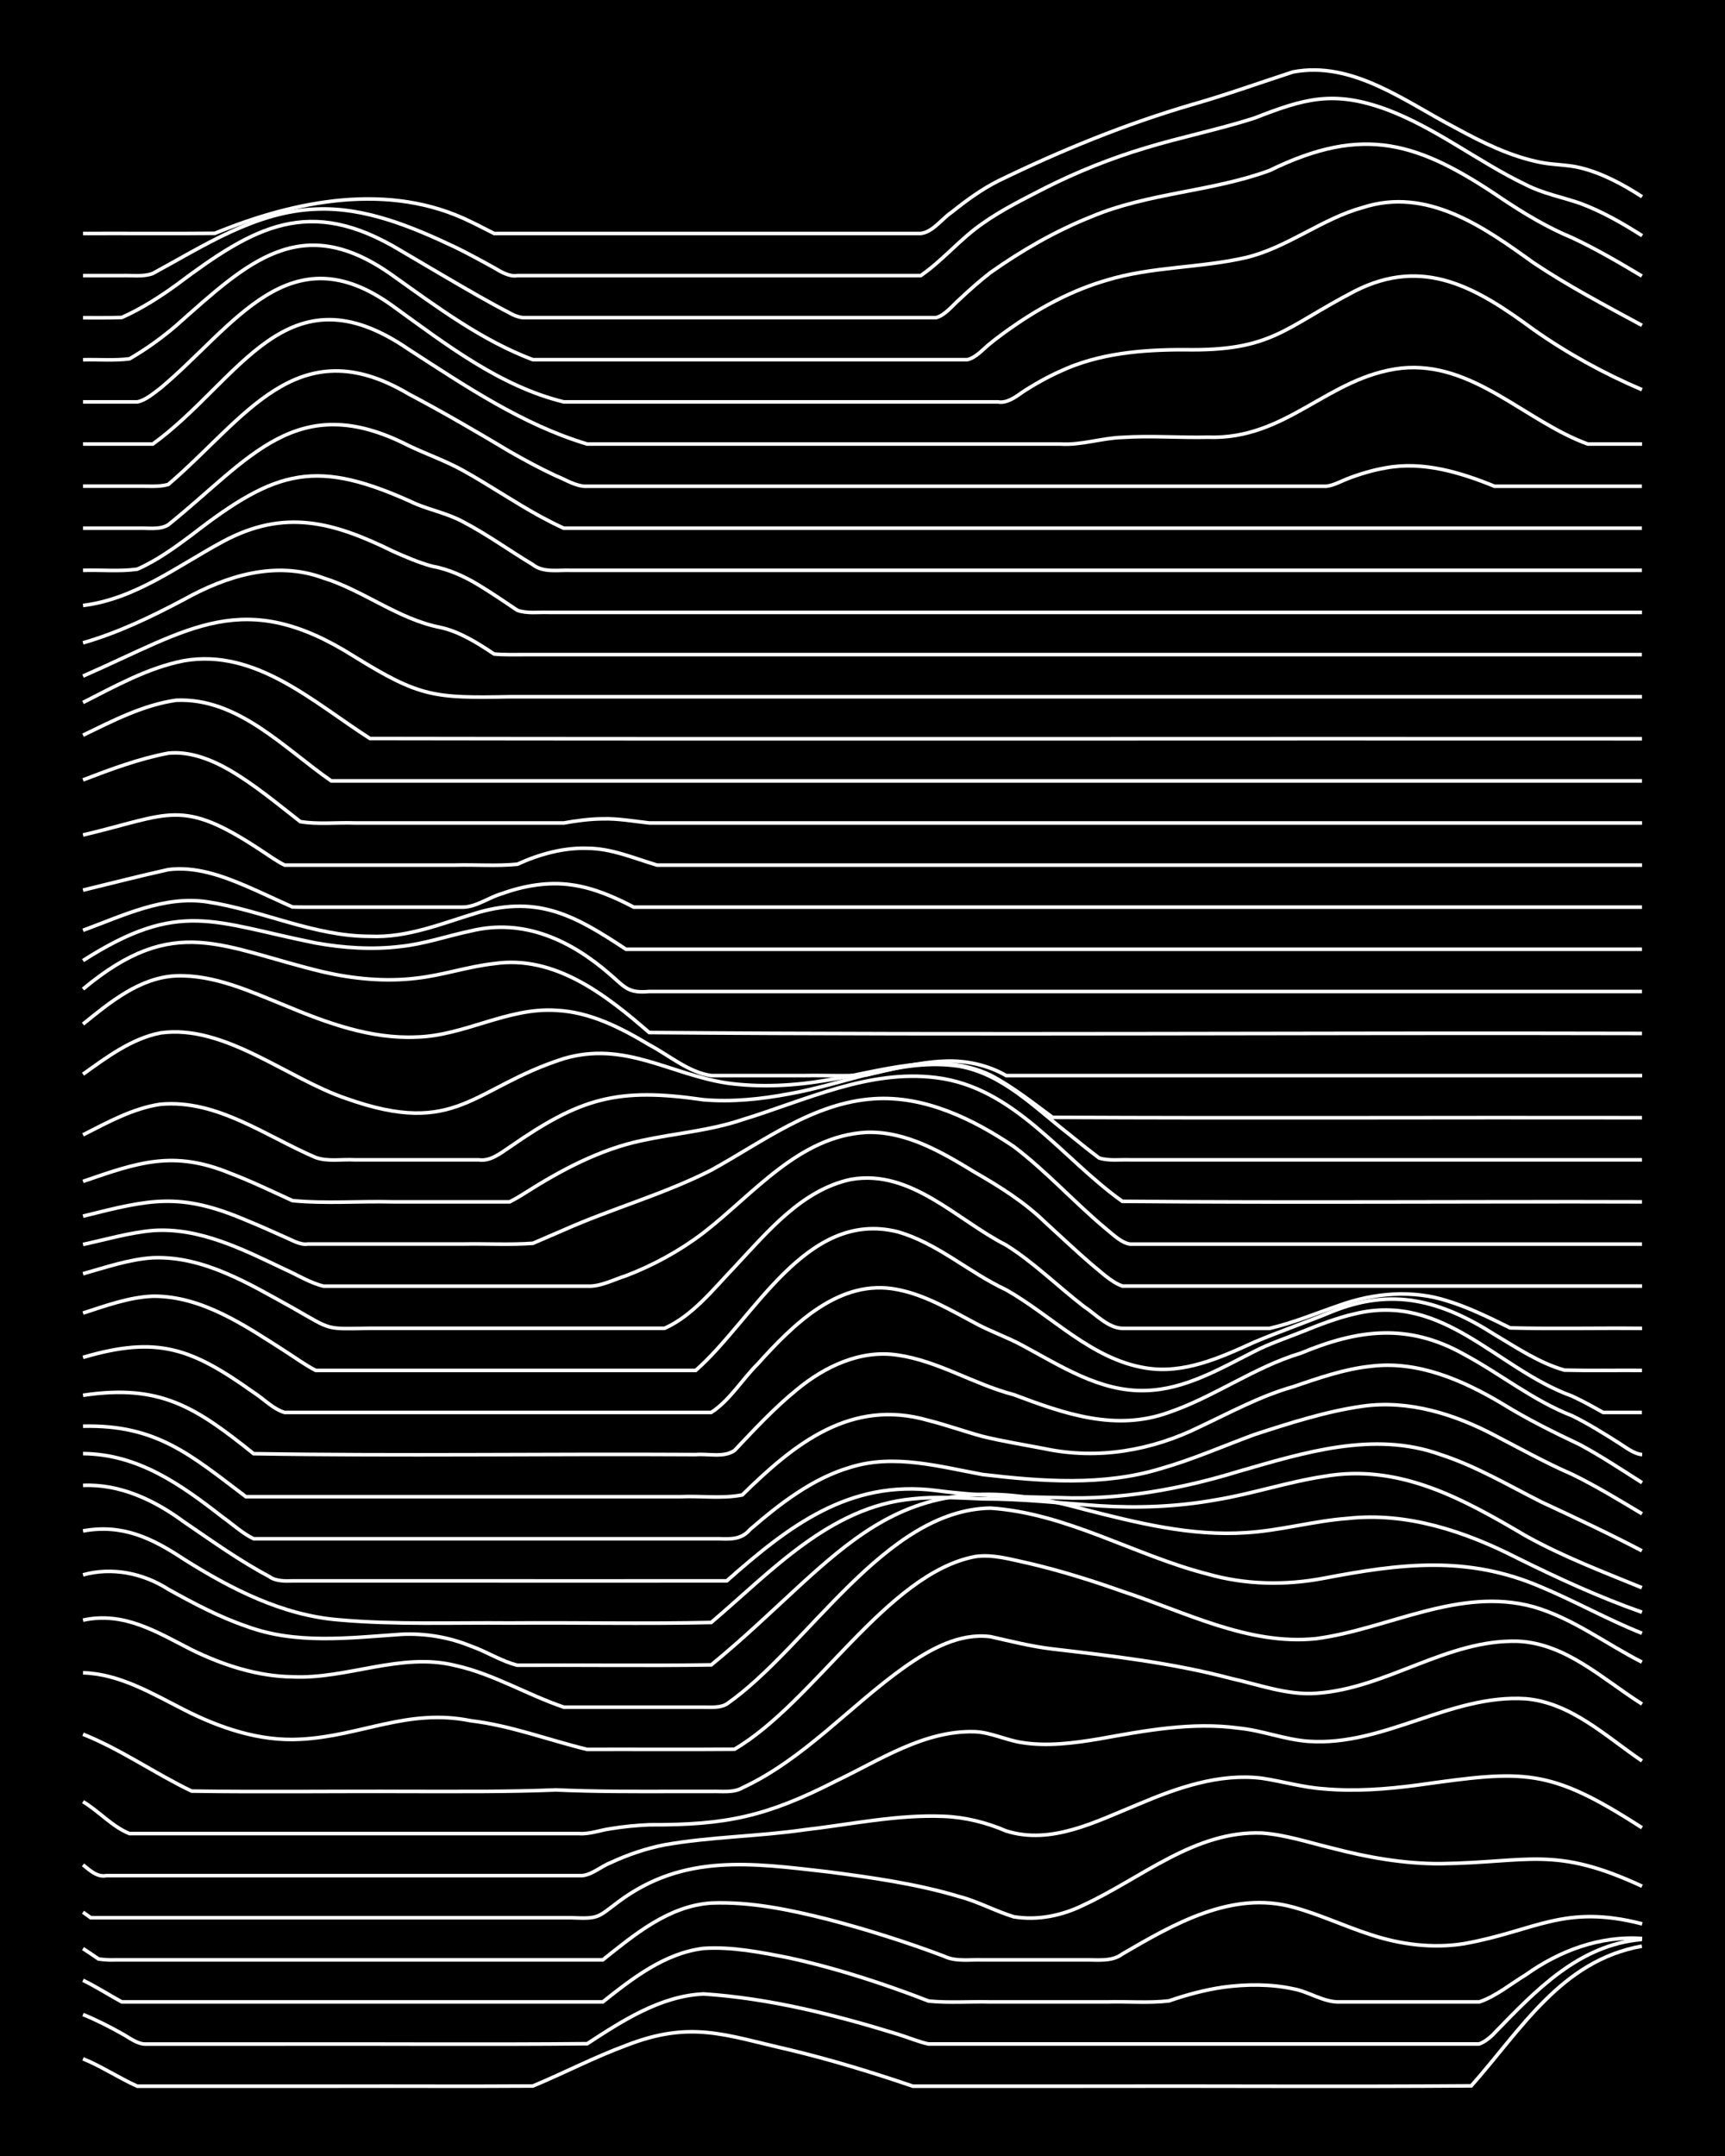 <?xml version="1.0" encoding="UTF-8"?><svg id="a" xmlns="http://www.w3.org/2000/svg" width="1920" height="2400" viewBox="0 0 192 240"><defs><style>.b{fill:none;stroke:#fff;stroke-miterlimit:10;stroke-width:.4px;}.c{stroke-width:0px;}</style></defs><rect class="c" width="192" height="240"/><path class="b" d="M9.24,229.18c2.06.83,4.02,2.15,6.04,3.05,1.68,0,3.5,0,5.18,0,5.74,0,11.52,0,17.27,0,7.18-.02,14.4.03,21.58-.02,3.45-1.44,6.85-3.21,10.36-4.51,7.23-2.83,11.02-1.16,18.13.46,4.66,1.11,9.28,2.53,13.81,4.07,6.32,0,12.67,0,18.99,0,14.38-.04,28.78.07,43.16-.04,5.57-6.28,10.02-13.95,18.99-15.55"/><path class="b" d="M9.24,224.25c1.43.58,2.97,1.36,4.32,2.12.76.41,1.69,1.16,2.59,1.17,5.16,0,10.37,0,15.54,0,11.21-.03,22.45.07,33.67-.04,3.91-2.55,8.15-5.32,12.95-5.54,7.32.48,14.58,2.31,21.58,4.47,1.09.33,2.34.86,3.45,1.1.77,0,1.82,0,2.59,0,2.85,0,5.78,0,8.63,0,7.47,0,14.97,0,22.44,0,6.32,0,12.67,0,18.99,0,1.97,0,4.07,0,6.04,0,.76,0,1.83,0,2.59,0,.54-.15,1.37-.81,1.73-1.23,4.62-4.76,9.38-9.81,16.4-10.41"/><path class="b" d="M9.24,220.44c1.43.69,2.93,1.65,4.32,2.41,1.39,0,2.93,0,4.32,0,4.3,0,8.65,0,12.95,0,12.08,0,24.18,0,36.26,0,3.3-2.62,6.9-5.44,11.22-5.96,3.17-.21,6.4.44,9.5,1.05,4.39.95,8.73,2.3,12.95,3.83.78.28,1.82.68,2.59.98,2.26.23,4.64.04,6.91.1,4.3,0,8.65,0,12.95,0,2.26-.07,4.66.15,6.91-.12,1.93-.67,4.02-1.23,6.04-1.52,2.54-.34,5.25-.37,7.77.18,1.73.3,3.41,1.52,5.18,1.46,4.01,0,8.08,0,12.09,0,1.08,0,2.37,0,3.45,0,1.85-.62,3.52-2.02,5.18-3.02,3.75-2.68,8.29-4.38,12.95-4.04"/><path class="b" d="M9.24,216.91c.45.28,1.29.86,1.73,1.16.44.07,1.28.13,1.73.1,1.68,0,3.5,0,5.18,0,4.01,0,8.08,0,12.09,0,12.37,0,24.75,0,37.12,0,3.55-2.83,7.35-6.02,12.09-6.33,4.36-.17,8.74.75,12.95,1.81,4.37,1.14,8.73,2.52,12.95,4.11,1.29.64,2.93.35,4.32.41,1.98,0,4.07,0,6.04,0,1.68,0,3.5,0,5.18,0,1.41-.04,3.11.26,4.32-.67,5.68-3.31,12.2-7.09,18.99-5.2,2.93.79,5.75,2.14,8.63,3.06,3.3,1.1,6.91,1.56,10.36,1.01,7.97-1.41,11.1-4.47,19.86-2.21"/><path class="b" d="M9.24,212.86l.86.62c15.53,0,31.08,0,46.62,0,2.27,0,4.64,0,6.91,0,3.03.12,2.84,0,5.18-1.76,7.26-5.44,14.88-4.32,23.31-3.36,4.92.64,9.91,1.34,14.68,2.77,2.05.54,4.03,1.63,6.04,2.24,2.64.44,5.39-.13,7.77-1.31,6.43-2.97,12.39-8.31,19.86-8.01,2.62.19,5.23,1.06,7.77,1.67,3.93,1.03,8.01,1.76,12.09,1.74,9.87-.13,12.68-2.03,22.44,2.51"/><path class="b" d="M9.24,207.59c.73.59,1.58,1.4,2.59,1.2,1.39,0,2.93,0,4.32,0,3.43,0,6.93,0,10.36,0,10.64,0,21.3,0,31.94,0,1.98,0,4.07,0,6.04,0,1.23.08,2.35-1.01,3.45-1.43,1.89-.89,3.99-1.6,6.04-2,5.12-.9,10.39-.93,15.54-1.67,5.15-.59,10.33-1.72,15.54-1.5,2.35.09,4.75.69,6.91,1.62,5.03,1.61,10.1-1.08,14.68-2.94,4.33-1.84,9.04-3.51,13.81-2.92,2.28.34,4.6,1.03,6.91,1.18,3.43.31,6.95.04,10.36-.41,11.97-1.68,14.61-1.99,25.03,4.74"/><path class="b" d="M9.24,200.56c1.76,1.04,3.28,2.81,5.18,3.55,2.56,0,5.21,0,7.77,0,6.61,0,13.25,0,19.86,0,7.47,0,14.97,0,22.44,0,1.11.08,2.36-.39,3.45-.54,1.38-.23,2.92-.38,4.32-.44,8.58.04,13.03-.92,20.72-4.84,4.92-2.34,9.89-5.7,15.54-5.52,1.75.07,3.47.94,5.18,1.2,2.84.46,5.82.07,8.63-.4,5.1-.92,10.34-1.91,15.54-1.2,2.6.25,5.16,1.29,7.77,1.47,8.39.58,15.81-5.27,24.17-4.74,5.05.43,8.94,4.2,12.95,6.92"/><path class="b" d="M9.24,193.05c4.21,1.68,8,4.37,12.09,6.33,8.04.12,16.12,0,24.17.04,5.46,0,10.95.05,16.4-.17,4.3.19,8.65.18,12.95.17,1.39,0,2.93,0,4.32,0,1.1-.04,2.46.18,3.45-.4,6.89-3.21,12-9.15,18.13-13.49,2.74-1.92,6.03-3.79,9.5-3.34,2.25.51,4.6,1.1,6.91,1.37,6.66.78,13.36,1.55,19.86,3.28,3.11.69,6.27,1.89,9.5,1.65,7.8-.52,14.53-6.03,22.44-5.79,5.36.24,9.49,4.27,13.81,6.99"/><path class="b" d="M9.24,186.21c4.07.12,7.69,2.31,11.22,4.1,3.98,2.03,8.42,3.55,12.95,3.3,6.79-.34,11.95-3.49,18.99-2.06,4.42.52,8.66,2.15,12.95,3.19,5.45-.02,10.95.03,16.4-.02,8.91-5.23,16.93-19.54,26.76-21.44,2.01-.31,4.09.34,6.04.75,3.49.82,6.98,1.91,10.36,3.11,6.97,2.28,14.06,6.05,21.58,5.27,8.05-1.07,15.91-5.81,24.17-3.55,4.36,1.25,8.08,4.12,12.09,6.16"/><path class="b" d="M9.24,180.35c4.57-.99,8.21,1.32,12.09,3.3,3.48,1.7,7.32,2.96,11.22,3.01,6.08.28,12.08-2.77,18.13-1.26,4.23.93,8.02,3.27,12.09,4.64,3.72,0,7.5,0,11.22,0,1.39,0,2.93,0,4.32,0,.81,0,1.87.09,2.59-.36,9.04-6.32,17.57-21.61,29.35-21.8,8.51.57,16.03,5.26,24.17,7.34,4.2,1.2,8.67,1.28,12.95.46,8.49-1.62,15.95-2.57,24.17.98,3.78,1.58,7.42,3.64,11.22,5.15"/><path class="b" d="M9.24,175.31c3.23-.9,6.7-.19,9.5,1.61,2.76,1.53,5.64,3.07,8.63,4.09,5.54,2.08,11.51,1.31,17.27.92,2.63-.14,5.34.31,7.77,1.31,1.72.59,3.41,1.7,5.18,2.13,7.18-.04,14.4.07,21.58-.04,14.62-12.01,19.89-23.32,41.44-17.33,5.91,1.51,11.98,3.04,18.13,2.61,3.76-.23,7.47-1.3,11.22-1.58,6.64-.74,13.15,1.45,18.99,4.44,4.48,2.22,9.09,4.34,13.81,6"/><path class="b" d="M9.24,170.42c4.38-.8,7.67.79,11.22,3.14,5.25,3.31,10.98,6.26,17.27,6.76,6.3.56,12.67.29,18.99.35,7.47-.06,14.98.11,22.44-.06,6.66-5.65,13.22-12.91,22.44-13.76,2.55-.28,5.21-.11,7.77,0,4.31-.01,8.65.47,12.95.77,4.31.28,8.7.11,12.95-.65,4.06-.66,8.03-2,12.09-2.62,8.39-1.47,15.48,2.5,22.44,6.6,4.12,2.3,8.59,4.01,12.95,5.79"/><path class="b" d="M9.24,165.35c4.13-.18,7.97,1.65,11.22,4.05,3.09,2.1,6.19,4.34,9.5,6.09.7.53,1.76.52,2.59.49,1.38,0,2.93,0,4.32,0,3.72,0,7.5,0,11.22,0,10.93,0,21.88.01,32.8,0,6.89-6.08,13.57-11.29,23.31-10.06,4.57.61,9.21.71,13.81.8,6.73.26,13.44-.96,19.86-2.93,7.23-2.08,15.03-4.54,22.44-1.88,3.93,1.27,7.56,3.42,11.22,5.27,3.75,1.75,7.56,3.53,11.22,5.45"/><path class="b" d="M9.24,161.81c6.18.07,10.87,3.44,15.54,7.07,1.08.77,2.25,1.84,3.45,2.41.78,0,1.81,0,2.59,0,10.06,0,20.15,0,30.21,0,4.88,0,9.8,0,14.68,0,1.39,0,2.93,0,4.32,0,1.33.05,2.52.08,3.45-1.03,3.32-2.86,6.95-5.7,11.22-6.94,4.84-1.5,9.87-.06,14.68.82,6.58.77,13.42,1.3,19.86-.67,3.52-1,6.93-2.51,10.36-3.77,3.93-1.28,7.98-2.59,12.09-3.17,5.1-.71,10.2.88,14.68,3.25,2.83,1.47,5.7,3.07,8.63,4.34,2.64,1.29,5.25,2.88,7.77,4.39"/><path class="b" d="M9.24,158.76c8.22-.19,11.99,3.22,18.13,7.85,11.79,0,23.6,0,35.39,0,4.3,0,8.65,0,12.95,0,2.26-.11,4.69.25,6.91-.2,5.81-5.71,12.1-10.79,20.72-8.29,2,.5,4.05,1.24,6.04,1.78,2.25.55,4.64.93,6.91,1.37,5.9,1.24,11.9.21,17.27-2.45,3.38-1.59,6.75-3.43,10.36-4.45,2.79-.95,5.68-1.97,8.63-2.28,5.24-.66,10.28,1.55,14.68,4.18,2.75,1.7,5.71,3.17,8.63,4.55,2.34,1.26,4.66,2.8,6.91,4.23"/><path class="b" d="M9.24,155.32c8.59-1.29,12.53,1.31,18.99,6.5,16.38.27,32.81,0,49.21.1,1.39-.12,3.14.37,4.32-.46,2.18-2.31,4.44-4.74,6.91-6.75,3.1-2.58,7.11-4.49,11.22-3.87,4.54.65,8.54,3.27,12.95,4.41,5.62,2.12,11.31,4.13,17.27,1.97,5.08-1.74,9.51-5.04,14.68-6.59,6.34-2.64,11.9-3.38,18.13.11,4.07,2.18,7.75,5.19,12.09,6.87,1.75.86,3.54,1.98,5.18,3.02.71.45,1.7,1.23,2.59,1.29"/><path class="b" d="M9.24,151.1c8.34-2.45,12.1-1,18.99,3.9,1.09.69,2.19,1.87,3.45,2.23,2.56,0,5.21,0,7.77,0,13.23,0,26.48,0,39.71,0,2.04-1.31,3.46-3.7,5.18-5.4,3.93-4.37,9.11-9.57,15.54-8.28,3.09.59,5.89,2.27,8.63,3.72,1.63.9,3.54,1.56,5.18,2.44,4.31,2.3,8.73,5.25,13.81,5.08,4.37-.1,8.28-2.42,12.09-4.34,1.62-.84,3.49-1.47,5.18-2.14,1.94-.78,4-1.6,6.04-2.06,9.91-2.4,15.78,6.14,24.17,9.16,1.11.51,2.39,1.22,3.45,1.82,1.38,0,2.94,0,4.32,0"/><path class="b" d="M9.24,146.17c2.5-.81,5.11-1.77,7.77-1.88,5.47-.04,10.24,3.26,14.68,6.09,1.08.69,2.31,1.59,3.45,2.17,2.27,0,4.64,0,6.91,0,11.79,0,23.6,0,35.39,0,6.46-5.67,12.22-17.95,22.44-15.44,4.44,1.25,7.96,4.54,12.09,6.46,5.14,2.9,9.49,7.73,15.54,8.71,4.23.71,8.33-1.15,12.09-2.87,2.82-1.19,5.8-2.22,8.63-3.39,6.77-2.75,12.18-1.24,18.13,2.54,2.47,1.47,4.98,3.17,7.77,3.96,2.85.07,5.78.01,8.63.03"/><path class="b" d="M9.24,141.79c2.53-.71,5.13-1.61,7.77-1.78,5.67-.22,10.75,2.92,15.54,5.56,4.48,2.54,3.54,2.37,8.63,2.29,8.05,0,16.12,0,24.17,0,2.85,0,5.78,0,8.63,0,3.12-1.4,5.44-4.38,7.77-6.81,3.66-3.9,7.47-8.58,12.95-9.76,6.7-1.17,11.77,4.5,17.27,7.3,3.09,1.93,5.76,4.59,8.63,6.81,1.29.84,2.72,2.43,4.32,2.47,5.45,0,10.95,0,16.4,0,2.63-.61,5.22-1.7,7.77-2.57,3.85-1.38,8.16-1.76,12.09-.46,2.37.73,4.69,1.89,6.91,2.98,4.87.12,9.8,0,14.68.05"/><path class="b" d="M9.24,138.53c2.55-.55,5.16-1.32,7.77-1.55,5.22-.37,10.09,2.13,14.68,4.31,1.38.61,2.84,1.53,4.32,1.88,1.39,0,2.93,0,4.32,0,8.34,0,16.7,0,25.03,0,1.45.08,2.96-.73,4.32-1.16,3.06-1.17,6.03-2.8,8.63-4.79,5.55-4.29,10.61-10.76,18.13-11.17,4.43-.15,8.43,2.23,12.09,4.46,2.74,1.57,5.5,3.31,7.77,5.52,1.68,1.53,3.46,3.22,5.18,4.7,1.03.82,2.19,1.99,3.45,2.43,6.03,0,12.1,0,18.13,0,13.23,0,26.48,0,39.71,0"/><path class="b" d="M9.24,135.38c7.49-1.87,10.75-2.7,18.13.44,1.4.57,2.94,1.26,4.32,1.88.78.32,1.71.92,2.59.78,5.74,0,11.52,0,17.27,0,2.56-.05,5.22.11,7.77-.08,1.08-.47,2.37-1.03,3.45-1.49,5.38-2.39,11.15-3.98,16.4-6.66,5.75-3.16,11.35-7.51,18.13-7.94,5.62-.36,10.99,2.25,15.54,5.32,3.67,2.78,6.82,6.31,10.36,9.24.71.57,1.64,1.5,2.59,1.62,1.97,0,4.07,0,6.04,0,4.3,0,8.65,0,12.95,0,12.66,0,25.33,0,37.98,0"/><path class="b" d="M9.24,131.51c6.16-2.12,10.05-3.51,16.4-.9,2.32.88,4.65,2.01,6.91,3.04,3.69.36,7.51.04,11.22.14,2.85,0,5.78,0,8.63,0,1.38,0,2.93,0,4.32,0,.45-.22,1.31-.72,1.73-1,3.99-2.53,8.29-4.83,12.95-5.82,3.71-.81,7.6-1.1,11.22-2.33,7.01-2.14,14.07-5.63,21.58-4.68,8.73,1.07,14,9,20.72,13.77,19.27.17,38.56,0,57.84.06"/><path class="b" d="M9.24,126.33c2.73-1.39,5.56-2.96,8.63-3.41,6.3-.56,11.73,3.57,17.27,5.93,1.33.48,2.93.18,4.32.26,2.56,0,5.21,0,7.77,0,1.98,0,4.07,0,6.04,0,1.29.2,2.45-.74,3.45-1.41,7.94-5.52,12.01-6.67,21.58-5.28,3.15.27,6.4-.06,9.5-.65,6.28-1.09,12.51-4.07,18.99-3.08,4.8.86,8.39,4.6,12.09,7.48,1.06.87,2.35,1.9,3.45,2.73,1.04.35,2.37.17,3.45.21,18.99,0,37.99,0,56.98,0"/><path class="b" d="M9.24,119.58c2.62-1.88,5.4-3.97,8.63-4.6,7.15-.99,14.11,5.1,20.72,7.32,12.34,4.37,13.97-1.21,24.17-4.46,6.78-1.99,11.79,1.74,18.13,2.72,3.71.52,7.54.31,11.22-.33,5.93-.92,12.36-3.32,18.13-.55,2.44,1.27,4.7,3.07,6.91,4.7,21.86.11,43.74,0,65.61.04"/><path class="b" d="M9.24,114c3-2.43,6.33-5.19,10.36-5.37,4.24-.15,8.24,1.73,12.09,3.28,4.64,1.94,9.57,3.77,14.68,3.53,5.32-.13,10.16-3.33,15.54-2.97,3.74.17,7.21,1.94,10.36,3.84,2.18,1.15,4.43,3.1,6.91,3.42,3.43,0,6.93,0,10.36,0,2.27-.04,4.64.09,6.91-.07,2.82-.64,5.73-1.41,8.63-1.53,2.37-.12,4.85.41,6.91,1.6,1.38,0,2.93,0,4.32,0,22.15,0,44.32,0,66.47,0"/><path class="b" d="M9.24,110.1c10.28-8.56,15.4-4.62,26.76-1.9,3.37.77,6.92,1.11,10.36.69,2.89-.32,5.74-1.3,8.63-1.62,6.76-1,12.47,3.5,17.27,7.67,36.81.3,73.67,0,110.5.1"/><path class="b" d="M9.24,106.93c10.79-6.89,14.51-4.24,25.9-1.96,3.1.56,6.36.77,9.5.38,2.62-.28,5.2-1.18,7.77-1.72,5.89-1.44,11.17,1.05,15.54,4.88,1.65,1.43,1.99,2.07,4.32,1.86,1.98,0,4.07,0,6.04,0,5.45,0,10.95,0,16.4,0,29.35,0,58.7,0,88.05,0"/><path class="b" d="M9.24,103.56c4.4-1.61,9.01-3.89,13.81-3.17,6.1.92,11.87,3.84,18.13,3.84,4.21.19,8.14-1.49,12.09-2.67,6.81-1.93,10.93.5,16.4,4.11,5.74,0,11.52,0,17.27,0,31.94,0,63.88,0,95.82,0"/><path class="b" d="M9.24,99.09c3.14-.76,6.34-1.59,9.5-2.29,2.97-.38,5.94.67,8.63,1.82,1.7.73,3.49,1.59,5.18,2.34.78.03,1.81.02,2.59.02,5.45,0,10.95,0,16.4,0,1.48-.02,2.9-1.1,4.32-1.5,2.45-.89,5.17-1.36,7.77-.98,2.41.33,4.76,1.35,6.91,2.48,3.43,0,6.93,0,10.36,0,9.2,0,18.42,0,27.62,0,24.74,0,49.5,0,74.24,0"/><path class="b" d="M9.24,92.95c9.77-2.3,10.88-4.21,19.86,1.74.78.5,1.75,1.22,2.59,1.61,1.98,0,4.07,0,6.04,0,4.3,0,8.65,0,12.95,0,2.27-.06,4.65.13,6.91-.1,2.41-1.1,5.11-1.86,7.77-1.77,2.69,0,5.24,1.12,7.77,1.87,3.43,0,6.93,0,10.36,0,33.09,0,66.19,0,99.28,0"/><path class="b" d="M9.24,86.82c3.07-1.18,6.26-2.37,9.5-2.98,2.43-.24,4.85.74,6.91,1.94,2.74,1.61,5.27,3.73,7.77,5.68,1.95.33,4.07.08,6.04.15,3.72,0,7.5,0,11.22,0,4.01,0,8.08,0,12.09,0,1.37-.25,2.92-.45,4.32-.46,1.7-.05,3.5.28,5.18.46,2.56,0,5.21,0,7.77,0,34.24,0,68.49,0,102.73,0"/><path class="b" d="M9.24,81.84c3.28-1.59,6.71-3.37,10.36-3.89,6.9-.3,12.01,5.34,17.27,8.98h145.89"/><path class="b" d="M9.24,78.2c3.58-1.82,7.24-3.87,11.22-4.65,8.01-1.39,14.46,4.66,20.72,8.66,47.19.08,94.39,0,141.58.03"/><path class="b" d="M9.24,75.26c11.91-5.21,17.84-10.01,30.21-2.17,7.28,4.51,8.88,4.63,17.27,4.47,6.61,0,13.25,0,19.86,0,35.39,0,70.79,0,106.18,0"/><path class="b" d="M9.24,71.56c3.91-1.12,7.64-2.92,11.22-4.82,4.77-2.65,10.2-4.36,15.54-2.4,4.47,1.4,8.32,4.57,12.95,5.49,2.19.46,4.21,1.75,6.04,2.97,1.08.11,2.37.06,3.45.07,8.05,0,16.12,0,24.17,0,33.38,0,66.76,0,100.14,0"/><path class="b" d="M9.24,67.4c5.82-.72,10.53-4.4,15.54-7.1,6.91-3.73,12.36-2.18,18.99,1.08,1.36.61,2.88,1.26,4.32,1.65,1.81.32,3.62,1.13,5.18,2.09,1.42.85,2.94,1.9,4.32,2.82,1.05.38,2.36.19,3.45.23,1.68,0,3.5,0,5.18,0,6.32,0,12.67,0,18.99,0,32.51,0,65.04,0,97.55,0"/><path class="b" d="M9.24,63.49c1.97-.07,4.09.15,6.04-.13,2.15-.94,4.17-2.4,6.04-3.8,9.54-7.41,13.92-8.57,25.03-3.44,1.67.68,3.59,1.09,5.18,1.96,2.67,1.39,5.19,3.22,7.77,4.77,1.19.95,2.9.57,4.32.64,1.68,0,3.5,0,5.18,0,5.45,0,10.95,0,16.4,0,32.51,0,65.04,0,97.55,0"/><path class="b" d="M9.24,58.8c1.98,0,4.07,0,6.04,0,1.1-.06,2.47.23,3.45-.38,9.02-7.24,14.27-15.21,26.76-8.81,1.96.94,4.14,1.7,6.04,2.76,2.9,1.61,5.72,3.54,8.63,5.13.76.41,1.8.95,2.59,1.3,2.27,0,4.64,0,6.91,0,4.88,0,9.8,0,14.68,0,32.8,0,65.61,0,98.41,0"/><path class="b" d="M9.24,54.12c1.98,0,4.07,0,6.04,0,1.09-.03,2.39.12,3.45-.19,8.55-7.3,14.34-17.45,26.76-10.07,3.79,2,7.55,4.19,11.22,6.39,1.65.95,3.46,1.92,5.18,2.72,1.07.42,2.27,1.22,3.45,1.16,7.18,0,14.4,0,21.58,0,13.52,0,27.05,0,40.57,0,6.61,0,13.25,0,19.86,0,.84.05,1.83-.53,2.59-.82,1.34-.53,2.9-.99,4.32-1.23,4.13-.76,8.29.5,12.09,2.05,5.45,0,10.95,0,16.4,0"/><path class="b" d="M9.24,49.43h7.77c9.7-7.04,14.84-19.94,28.49-10.53,6.28,4.05,12.64,8.37,19.86,10.53,6.61,0,13.25,0,19.86,0,10.93,0,21.88,0,32.8,0,2.3.15,4.61-.67,6.91-.74,3.14-.21,6.36.05,9.5-.02,8.84.31,13.33-6.74,21.58-7.69,7.94-.8,13.74,5.91,20.72,8.45,1.97,0,4.07,0,6.04,0"/><path class="b" d="M9.24,44.74c1.98,0,4.07,0,6.04,0,.93-.17,1.86-1,2.59-1.54,8.19-6.84,14.36-17.52,25.9-9.1,5.86,4.23,11.85,8.89,18.99,10.64,8.91,0,17.85,0,26.76,0,7.18,0,14.4,0,21.58,0,.91.17,1.9-.5,2.59-1.01,1.32-.88,2.87-1.75,4.32-2.4,4.29-2.01,9.13-2.41,13.81-2.4,9.8.17,11.05-2.41,18.99-6.53,7.69-3.9,13.59-.34,19.86,4.27,3.75,2.65,7.86,4.91,12.09,6.71"/><path class="b" d="M9.24,40.05c1.68-.05,3.51.11,5.18-.11,1.79-1.03,3.61-2.34,5.18-3.69,7.93-7.02,13.91-12.93,24.17-5.54,4.91,3.49,9.86,7.19,15.54,9.33,10.06,0,20.15,0,30.21,0,6.03,0,12.1,0,18.13,0,.98-.2,1.84-1.25,2.59-1.83.74-.61,1.8-1.38,2.59-1.92,3.15-2.19,6.66-4.03,10.36-5.1,5.04-1.54,10.43-1.34,15.54-2.53,4.59-1.11,8.4-4.31,12.95-5.56,7.15-2.32,13.45,2.15,18.99,6.14,3.85,2.58,8.02,4.77,12.09,6.98"/><path class="b" d="M9.24,35.37c1.39,0,2.93.02,4.32-.03,2.11-.94,4.18-2.25,6.04-3.6,8.73-6.55,14.79-10.04,25.03-3.83,2.85,1.67,5.76,3.41,8.63,5.04,1.08.61,2.36,1.32,3.45,1.88.45.27,1.2.57,1.73.53,10.64,0,21.3,0,31.94,0,4.59,0,9.23,0,13.81,0,.99-.26,1.85-1.37,2.59-2.02,1.04-.98,2.32-2.12,3.45-2.99,3.47-2.46,7.26-4.64,11.22-6.22,6.34-2.68,13.43-2.78,19.86-5.15,10.52-5.14,16.58-3.17,25.9,3.16,2.44,1.63,5.05,3.2,7.77,4.32,2.65,1.24,5.26,2.77,7.77,4.27"/><path class="b" d="M9.24,30.68c1.39,0,2.93,0,4.32,0,1.09-.04,2.41.16,3.45-.24,5.69-3.08,11.45-6.91,18.13-7.16,5.47-.25,10.69,1.95,15.54,4.24,1.41.69,2.95,1.53,4.32,2.29.72.43,1.71,1.03,2.59.87,14.96,0,29.93,0,44.89,0,2.44-1.67,4.45-4.14,6.91-5.82,2.13-1.51,4.59-2.72,6.91-3.92,3.58-1.81,7.38-3.33,11.22-4.48,3.98-1.21,8.12-2.04,12.09-3.31,5.56-2.17,8.78-3.13,14.68-.98,5.53,2.06,10.24,5.85,15.54,8.39,1.87.97,4.07,1.39,6.04,2.07,2.41.89,4.75,2.23,6.91,3.61"/><path class="b" d="M9.24,25.99c4.88-.02,9.8.03,14.68-.02,8.93-3.67,19.46-5.76,28.49-1.28.79.37,1.81.92,2.59,1.3,1.39,0,2.93,0,4.32,0,3.14,0,6.35,0,9.5,0,9.2,0,18.42,0,27.62,0,1.98,0,4.07,0,6.04,0,1.36-.15,2.36-1.65,3.45-2.37,1.58-1.27,3.36-2.57,5.18-3.48,6.95-3.38,14.16-6.33,21.58-8.5,3.76-1.07,7.51-2.42,11.22-3.63,6.66-1.27,12.53,3.34,18.13,6.24,2.98,1.63,6.14,3.19,9.5,3.84,1.37.27,2.96.24,4.32.58,2.45.59,4.8,1.86,6.91,3.23"/></svg>